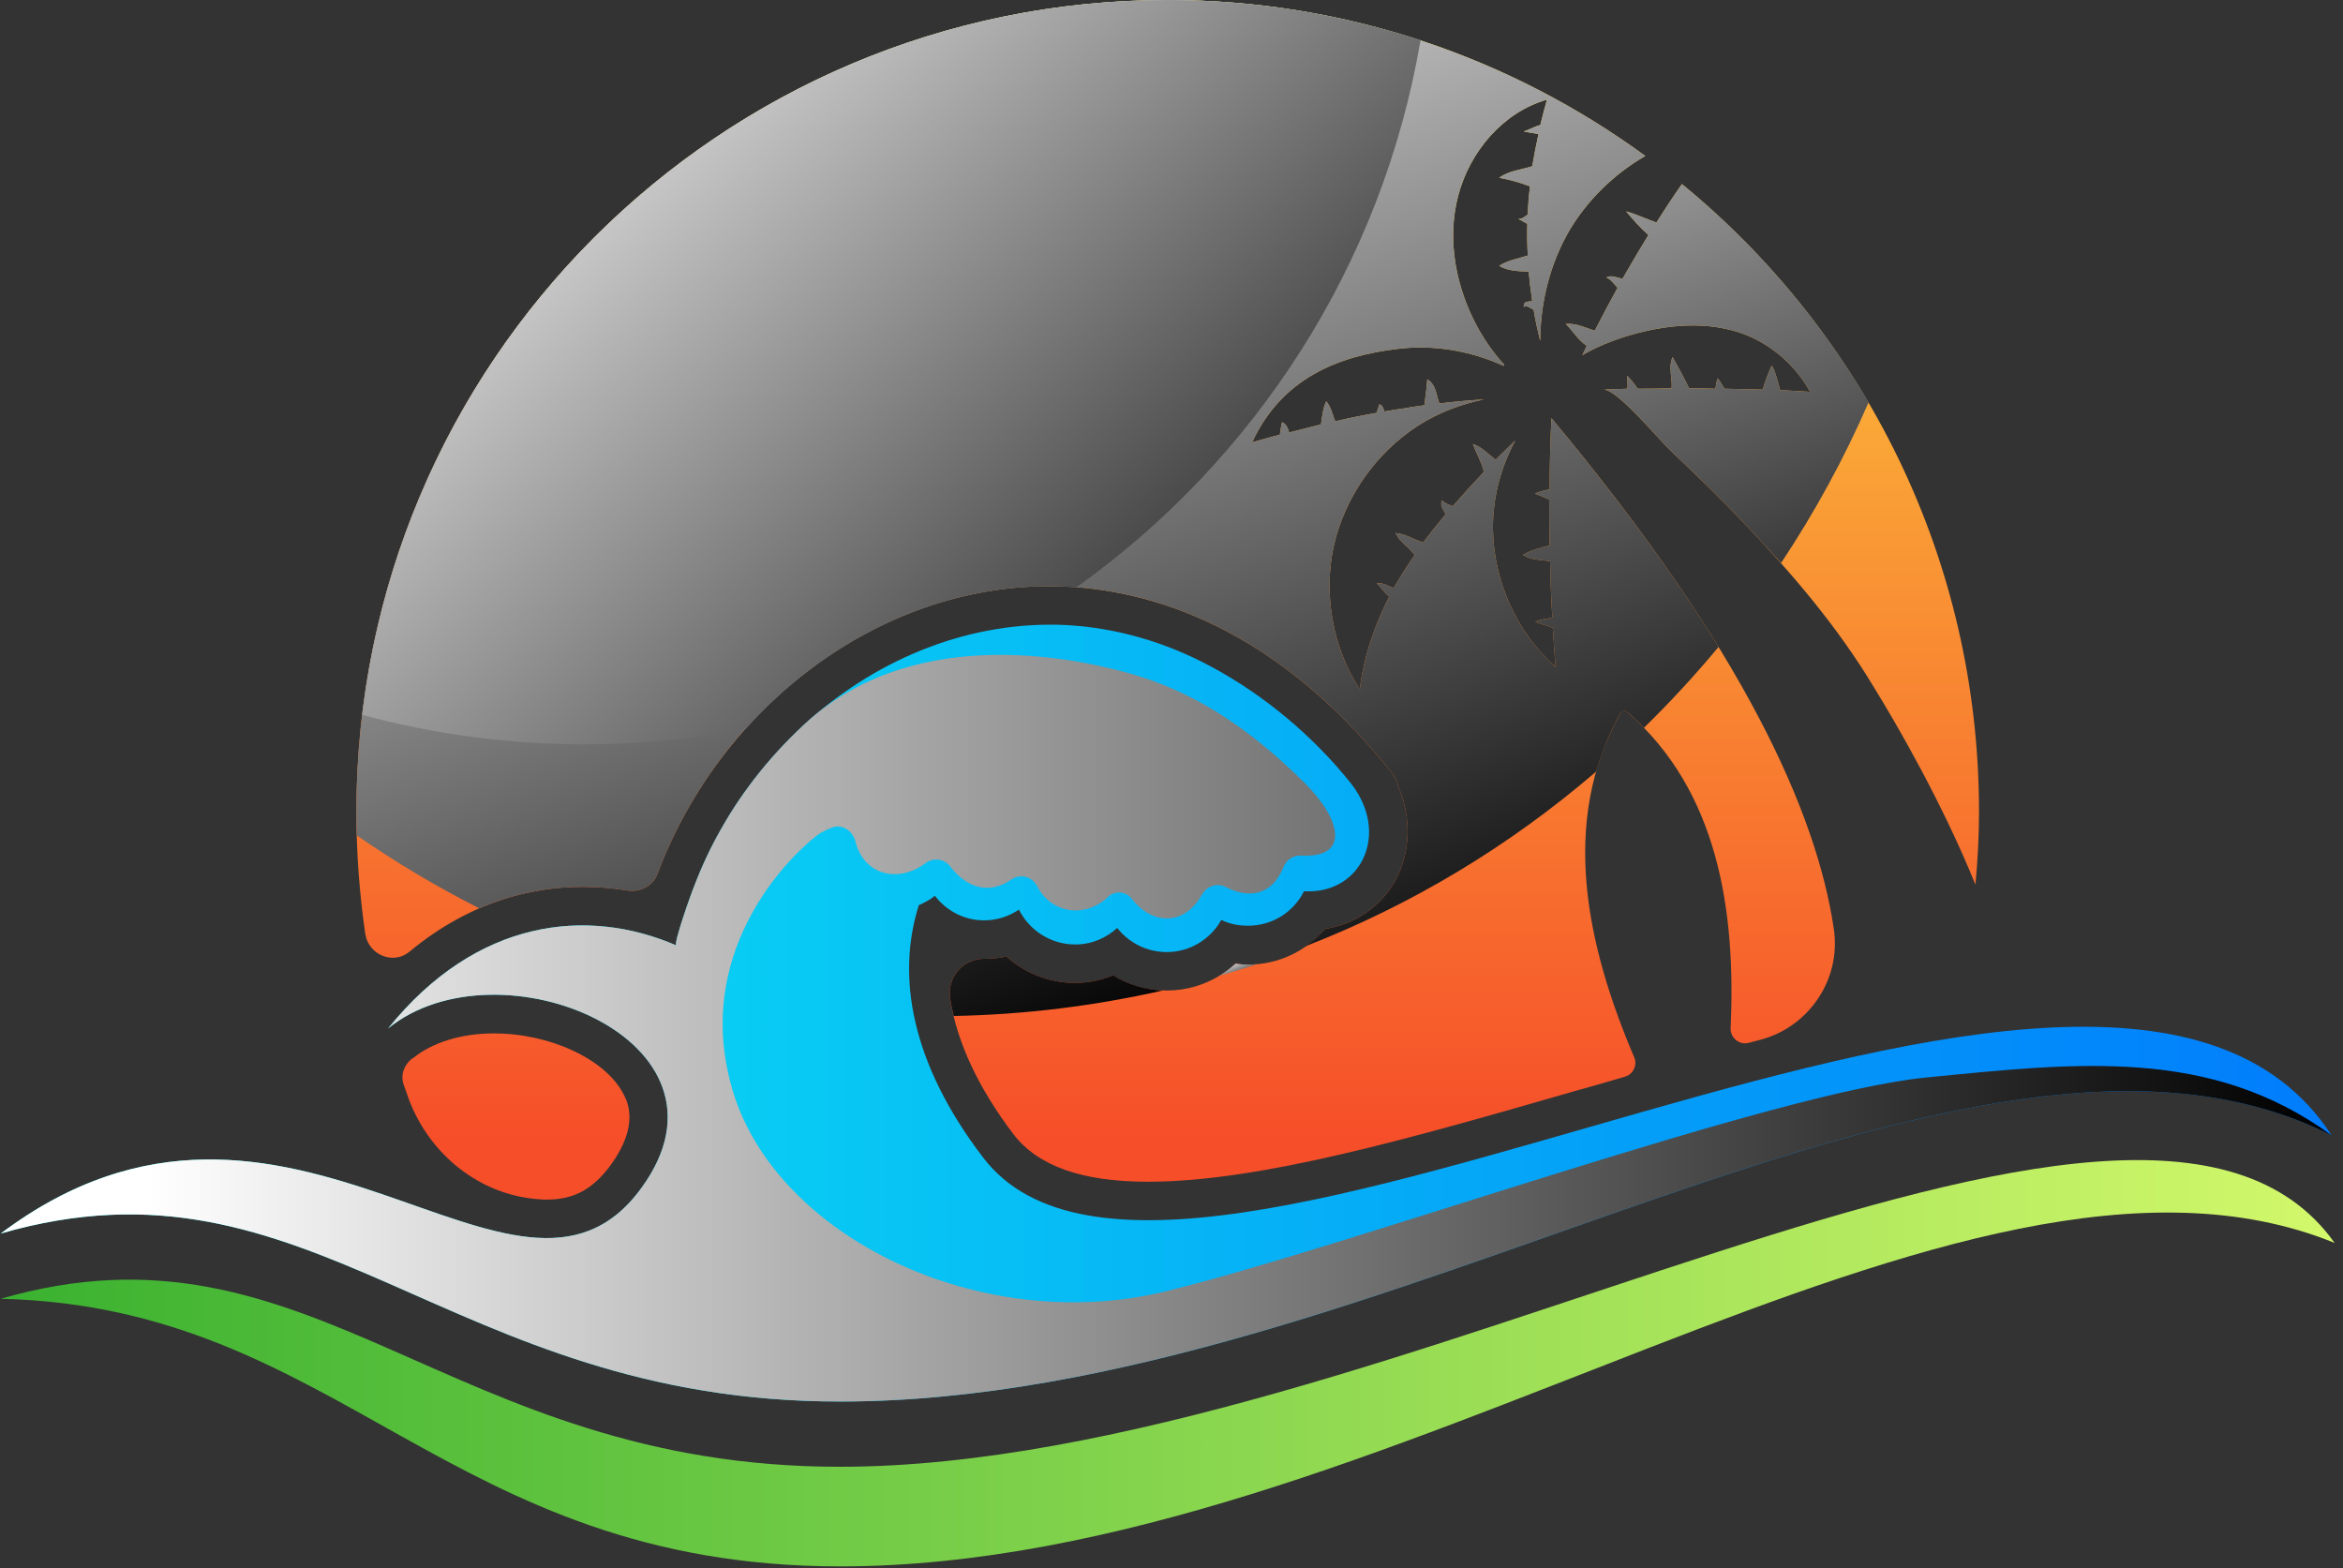 <svg width="257" height="172" viewBox="0 0 257 172" fill="none" xmlns="http://www.w3.org/2000/svg">
<rect x="0" y="0" width="257" height="172" fill="#333333" stroke="none"/>
<path d="M181.694 24.406C180.567 24.014 179.44 23.475 178.362 23.181C179.146 24.112 179.93 24.994 180.812 25.778C179.832 27.379 178.884 28.98 177.97 30.58C177.333 30.433 176.696 30.139 176.206 30.433C176.745 30.678 177.039 31.168 177.431 31.561C176.581 33.096 175.748 34.664 174.931 36.265C173.902 35.971 172.971 35.432 171.746 35.53C172.481 36.216 173.069 37.294 174.049 37.931C173.886 38.29 173.723 38.633 173.559 38.96C175.127 38.029 176.892 37.343 178.656 36.804C182.821 35.579 187.379 35.138 191.446 36.706C194.435 37.882 196.983 40.136 198.552 42.978C197.441 42.913 196.346 42.848 195.268 42.782C194.974 41.9 194.827 40.92 194.337 40.087C193.945 41.018 193.602 41.802 193.357 42.733C191.952 42.701 190.548 42.668 189.143 42.636C188.898 42.243 188.702 41.802 188.408 41.508C188.261 41.9 188.212 42.292 188.163 42.636C187.215 42.603 186.251 42.587 185.271 42.587C184.732 41.459 184.095 40.283 183.458 39.156C182.968 40.381 183.458 41.459 183.36 42.587C182.119 42.619 180.877 42.636 179.636 42.636C179.293 42.145 178.901 41.606 178.46 41.214C178.509 41.655 178.558 42.145 178.509 42.636C177.627 42.668 176.761 42.701 175.911 42.733C177.382 42.684 182.086 48.369 183.311 49.496C186.055 52.093 188.8 54.74 191.397 57.484C196.64 62.972 201.59 68.804 205.51 75.322C208.206 79.683 213.106 88.21 216.683 97.031C216.928 94.384 217.075 91.738 217.075 89.043C217.075 61.257 204.383 36.51 184.487 20.191C183.507 21.596 182.576 23.001 181.694 24.406Z" fill="url(#paint0_linear_17_4732)"/>
<path d="M256.082 136.329C234.667 106.143 152.045 160.832 92.211 160.881C48.94 160.93 34.287 132.556 0.082 142.455C37.374 143.337 48.94 171.809 92.211 171.809C152.045 171.76 214.82 119.521 256.082 136.329Z" fill="url(#paint1_linear_17_4732)"/>
<path d="M68.395 120.012C66.435 116.19 60.358 113.348 54.184 113.348C50.606 113.348 47.421 114.328 45.265 116.092C45.232 116.092 45.216 116.092 45.216 116.092C44.334 116.778 43.892 117.905 44.285 118.983C44.481 119.539 44.677 120.094 44.873 120.649C47.176 126.677 52.615 131.038 58.986 131.528C59.313 131.561 59.639 131.577 59.966 131.577C62.955 131.577 65.013 130.45 66.974 127.804C70.159 123.443 68.836 120.845 68.395 120.012Z" fill="url(#paint2_linear_17_4732)"/>
<path d="M107.843 126.969C99.855 116.531 98.336 106.975 100.786 99.282C101.424 98.988 102.012 98.694 102.551 98.253C103.776 99.87 105.736 100.948 107.941 100.948C109.362 100.948 110.685 100.507 111.764 99.772C112.891 102.026 115.243 103.594 117.938 103.594C119.702 103.594 121.319 102.908 122.545 101.781C123.819 103.398 125.779 104.427 127.984 104.427C130.532 104.427 132.786 103.006 133.963 100.899C134.845 101.34 135.825 101.536 136.903 101.536C139.598 101.536 141.901 100.017 143.028 97.763C143.224 97.763 143.42 97.763 143.616 97.763C146.263 97.763 148.664 96.341 149.693 93.793C150.771 91.049 149.938 88.109 148.125 85.855C144.009 80.709 138.618 76.201 132.835 73.113C127.935 70.467 122.496 68.85 116.909 68.556C111.813 68.311 106.618 69.193 101.865 71.006C97.062 72.819 92.652 75.564 88.78 78.945C84.909 82.424 81.577 86.492 79.028 91.049C77.918 93.009 76.954 95.067 76.137 97.224C75.892 97.763 73.834 103.545 74.177 103.692C64.425 99.478 52.272 100.752 42.569 112.807C54.673 102.957 82.165 114.13 70.355 130.302C56.682 149.119 31.592 111.631 0.082 135.3C34.287 125.401 48.94 153.775 92.211 153.726C152.045 153.677 215.604 104.378 255.739 124.519C230.943 86.296 129.111 154.853 107.843 126.969Z" fill="url(#paint3_linear_17_4732)"/>
<path d="M201.148 101.881C199.286 89.237 191.298 71.204 170.177 45.868C170.046 48.449 169.981 51.046 169.981 53.66C169.393 53.807 168.805 53.905 168.364 54.15C168.805 54.297 169.442 54.591 169.932 54.787C169.932 56.453 169.948 58.136 169.981 59.835C168.952 60.08 167.972 60.325 167.041 60.864C167.972 61.452 169.05 61.403 170.03 61.55C170.063 63.608 170.144 65.666 170.275 67.724C169.638 67.92 168.903 67.92 168.413 68.214C169.001 68.459 169.687 68.606 170.324 68.851C170.422 70.289 170.52 71.726 170.618 73.164C166.404 69.391 163.856 63.804 163.758 58.119C163.709 54.689 164.591 51.308 166.208 48.319C165.489 49.005 164.77 49.707 164.052 50.426C163.267 49.838 162.532 49.005 161.552 48.711C161.944 49.74 162.483 50.622 162.777 51.749C161.601 52.99 160.458 54.248 159.347 55.522C158.955 55.375 158.514 55.228 158.171 54.885C157.877 55.522 158.416 55.963 158.563 56.404C158.073 57.025 157.583 57.629 157.093 58.217C156.766 58.642 156.44 59.067 156.113 59.492C155.084 59.197 154.202 58.56 153.075 58.462C153.467 59.394 154.447 59.933 155.182 60.864C154.365 62.04 153.597 63.249 152.879 64.49C152.29 64.343 151.751 63.853 151.016 64C151.506 64.441 151.849 65.029 152.388 65.421C150.771 68.606 149.595 71.988 149.154 75.614C146.165 71.008 145.136 65.176 146.312 59.835C147.537 54.493 150.918 49.691 155.525 46.701C157.73 45.28 160.18 44.349 162.777 43.81C161.111 43.908 159.494 44.055 157.877 44.251C157.534 43.32 157.534 42.193 156.554 41.605C156.505 42.634 156.309 43.565 156.26 44.447C155.508 44.545 154.757 44.66 154.006 44.79C153.287 44.888 152.568 45.003 151.849 45.133C151.751 44.79 151.653 44.447 151.31 44.349C151.212 44.692 151.065 44.986 151.016 45.28C149.481 45.542 147.962 45.852 146.459 46.211C146.165 45.476 146.018 44.692 145.479 44.006C145.087 44.79 145.038 45.672 144.891 46.554C143.747 46.848 142.588 47.142 141.411 47.436C141.264 46.995 141.117 46.505 140.627 46.309C140.48 46.75 140.48 47.289 140.382 47.681C139.37 47.943 138.357 48.221 137.344 48.514C140.627 41.458 146.802 39.057 153.271 38.273C157.24 37.782 161.307 38.469 164.934 40.135L164.983 39.988C163.905 38.812 162.973 37.489 162.189 36.116C159.739 31.706 158.661 26.413 159.935 21.513C161.209 16.613 164.885 12.3 169.687 10.928C169.426 11.843 169.181 12.774 168.952 13.721C168.266 13.868 167.727 14.26 167.139 14.407C167.727 14.554 168.217 14.603 168.756 14.701C168.495 15.877 168.266 17.054 168.07 18.23C166.894 18.622 165.473 18.72 164.444 19.504C165.62 19.7 166.747 20.043 167.825 20.435C167.694 21.448 167.613 22.477 167.58 23.522C167.237 23.767 166.992 24.012 166.551 24.012C166.796 24.159 167.188 24.355 167.531 24.551C167.498 25.695 167.515 26.855 167.58 28.031C166.453 28.374 165.326 28.57 164.444 29.158C165.424 29.746 166.6 29.746 167.678 29.795C167.776 30.873 167.907 31.951 168.07 33.029C167.727 33.127 167.09 32.931 167.139 33.666C167.531 33.421 167.874 33.862 168.217 33.96C168.413 35.136 168.658 36.28 168.952 37.391C168.952 33.176 170.03 28.913 172.137 25.286C174.147 21.905 177.087 19.063 180.468 17.103C165.767 6.371 147.684 0 128.082 0C78.931 0 39.09 39.841 39.09 89.041C39.09 93.599 39.433 98.058 40.07 102.469C40.462 104.772 43.157 105.85 44.921 104.38C51.831 98.646 58.79 97.274 63.886 97.274C65.52 97.274 67.153 97.405 68.787 97.666C70.208 97.911 71.629 97.176 72.119 95.853C79.029 77.427 96.425 64.294 115.047 64.294C124.701 64.294 139.01 67.822 152.486 84.533C152.928 85.072 153.222 85.66 153.369 86.248C154.839 89.629 154.741 93.501 153.026 96.637C151.408 99.479 148.615 101.39 145.332 101.881C143.274 104.331 140.235 105.801 136.903 105.801C136.413 105.801 135.956 105.768 135.531 105.703C133.473 107.565 130.826 108.643 127.984 108.643C125.877 108.643 123.819 108.104 122.104 106.977C120.78 107.516 119.359 107.81 117.938 107.81C115.047 107.81 112.401 106.732 110.392 104.919C109.607 105.082 108.791 105.164 107.941 105.164C105.589 105.164 103.874 107.222 104.217 109.525C104.952 114.279 107.304 119.326 111.176 124.423C113.871 127.902 118.673 129.617 125.926 129.617C138.226 129.617 154.888 124.815 172.578 119.718C174.473 119.195 176.352 118.656 178.214 118.101C179.145 117.856 179.635 116.827 179.243 115.945C174.098 103.841 171.01 90.218 177.724 78.26C177.822 78.113 177.92 78.015 178.067 78.015C178.263 77.966 178.41 78.015 178.508 78.113C188.505 86.787 190.416 100.018 189.828 112.76C189.779 113.838 190.808 114.671 191.837 114.377C192.229 114.279 192.605 114.181 192.964 114.083C198.404 112.711 201.981 107.418 201.148 101.881Z" fill="url(#paint4_linear_17_4732)"/>
<path d="M103.334 19.945C105.981 20.092 108.578 21.072 110.146 22.199C110.685 22.591 111.273 22.689 111.763 22.64C111.812 22.052 111.959 21.709 112.449 22.052C112.498 22.003 112.89 22.346 112.89 22.346C112.89 22.346 113.919 20.19 117.399 20.337C120.829 20.484 126.416 15.73 126.416 15.73C126.416 15.73 119.996 24.502 114.948 23.816C114.703 23.767 114.507 23.767 114.311 23.718C114.997 24.159 116.027 24.698 117.35 25.041C117.35 25.041 115.88 27.982 114.654 27.982C113.429 27.982 109.901 26.119 109.901 26.119C109.901 26.119 111.077 24.943 111.518 23.914C110.685 24.061 109.558 24.012 108.284 23.865C105.344 23.522 95.641 16.956 95.641 16.956C95.641 16.956 100.688 19.749 103.334 19.945Z" fill="#1A1934"/>
<path d="M93.092 35.086C90.691 35.233 88.388 36.115 87.016 37.095C86.526 37.487 85.987 37.536 85.546 37.536C85.496 36.997 85.35 36.703 84.909 36.997C84.859 36.948 84.516 37.242 84.516 37.242C84.516 37.242 83.585 35.331 80.498 35.478C77.411 35.625 72.363 31.312 72.363 31.312C72.363 31.312 78.195 39.202 82.703 38.565C82.899 38.565 83.046 38.516 83.242 38.467C82.605 38.908 81.723 39.398 80.547 39.643C80.547 39.643 81.821 42.339 82.948 42.289C84.075 42.289 87.212 40.623 87.212 40.623C87.212 40.623 86.183 39.594 85.742 38.663C86.526 38.81 87.506 38.761 88.682 38.614C91.279 38.32 100.002 32.44 100.002 32.44C100.002 32.44 95.445 34.939 93.092 35.086Z" fill="#1A1934"/>
<path d="M121.468 43.222C119.459 44.055 117.744 45.427 116.813 46.702C116.47 47.143 116.078 47.388 115.637 47.486C115.49 47.045 115.294 46.8 115 47.192C114.951 47.192 114.706 47.486 114.706 47.486C114.706 47.486 113.383 46.114 110.736 47.094C108.139 48.123 102.602 45.819 102.602 45.819C102.602 45.819 109.805 50.965 113.481 49.152C113.644 49.086 113.807 49.021 113.971 48.956C113.53 49.446 112.893 50.132 111.961 50.72C111.961 50.72 113.824 52.631 114.804 52.288C115.735 51.994 117.989 49.642 117.989 49.642C117.989 49.642 116.764 49.054 116.127 48.368C116.862 48.27 117.695 47.976 118.675 47.535C120.831 46.554 126.712 39.008 126.712 39.008C126.712 39.008 123.478 42.438 121.468 43.222Z" fill="#1A1934"/>
<path d="M122.106 106.976C120.783 107.515 119.362 107.809 117.941 107.809C115.05 107.809 112.403 106.731 110.394 104.918C109.61 105.081 108.793 105.163 107.944 105.163C105.592 105.163 103.876 107.221 104.22 109.524C104.318 110.145 104.448 110.782 104.612 111.436C112.501 111.289 120.146 110.308 127.546 108.642C125.586 108.544 123.723 108.005 122.106 106.976Z" fill="url(#paint5_linear_17_4732)"/>
<path d="M133.766 107.026C135.138 106.634 136.51 106.209 137.882 105.752C137.555 105.785 137.229 105.801 136.902 105.801C136.412 105.801 135.954 105.768 135.53 105.703C134.974 106.193 134.386 106.634 133.766 107.026Z" fill="url(#paint6_linear_17_4732)"/>
<path style="mix-blend-mode:overlay" d="M184.487 20.191C183.507 21.596 182.576 23.001 181.694 24.406C180.567 24.014 179.44 23.475 178.362 23.181C179.146 24.112 179.93 24.994 180.812 25.778C179.832 27.379 178.884 28.98 177.97 30.58C177.333 30.433 176.696 30.139 176.206 30.433C176.745 30.678 177.039 31.168 177.431 31.561C176.581 33.096 175.748 34.664 174.931 36.265C173.902 35.971 172.971 35.432 171.746 35.53C172.481 36.216 173.069 37.294 174.049 37.931C173.886 38.29 173.723 38.633 173.559 38.96C175.127 38.029 176.892 37.343 178.656 36.804C182.821 35.579 187.379 35.138 191.446 36.706C194.435 37.882 196.983 40.136 198.552 42.978C197.441 42.913 196.346 42.848 195.268 42.782C194.974 41.9 194.827 40.92 194.337 40.087C193.945 41.018 193.602 41.802 193.357 42.733C191.952 42.701 190.548 42.668 189.143 42.636C188.898 42.243 188.702 41.802 188.408 41.508C188.261 41.9 188.212 42.292 188.163 42.636C187.215 42.603 186.251 42.587 185.271 42.587C184.732 41.459 184.095 40.283 183.458 39.156C182.968 40.381 183.458 41.459 183.36 42.587C182.119 42.619 180.877 42.636 179.636 42.636C179.293 42.145 178.901 41.606 178.46 41.214C178.509 41.655 178.558 42.145 178.509 42.636C177.627 42.668 176.761 42.701 175.911 42.733C177.382 42.684 182.086 48.369 183.311 49.496C186.055 52.093 188.8 54.74 191.397 57.484C192.736 58.889 194.06 60.31 195.366 61.747C199.042 56.21 202.276 50.329 204.971 44.106C199.581 34.991 192.671 26.856 184.487 20.191Z" fill="url(#paint7_linear_17_4732)"/>
<path style="mix-blend-mode:overlay" d="M169.981 53.66C169.393 53.807 168.805 53.905 168.364 54.15C168.805 54.297 169.442 54.591 169.932 54.787C169.932 56.453 169.948 58.136 169.981 59.835C168.952 60.08 167.972 60.325 167.041 60.864C167.972 61.452 169.05 61.403 170.03 61.55C170.063 63.608 170.144 65.666 170.275 67.724C169.638 67.92 168.903 67.92 168.413 68.214C169.001 68.459 169.687 68.606 170.324 68.851C170.422 70.289 170.52 71.726 170.618 73.164C166.404 69.391 163.856 63.804 163.758 58.119C163.709 54.689 164.591 51.308 166.208 48.319C165.489 49.005 164.77 49.707 164.052 50.426C163.267 49.838 162.532 49.005 161.552 48.711C161.944 49.74 162.483 50.622 162.777 51.749C161.601 52.99 160.458 54.248 159.347 55.522C158.955 55.375 158.514 55.228 158.171 54.885C157.877 55.522 158.416 55.963 158.563 56.404C158.073 57.025 157.583 57.629 157.093 58.217C156.766 58.642 156.44 59.067 156.113 59.492C155.084 59.197 154.202 58.56 153.075 58.462C153.467 59.394 154.447 59.933 155.182 60.864C154.365 62.04 153.597 63.249 152.878 64.49C152.29 64.343 151.751 63.853 151.016 64C151.506 64.441 151.849 65.029 152.388 65.421C150.771 68.606 149.595 71.988 149.154 75.614C146.165 71.008 145.136 65.176 146.312 59.835C147.537 54.493 150.918 49.691 155.525 46.701C157.73 45.28 160.18 44.349 162.777 43.81C161.111 43.908 159.494 44.055 157.877 44.251C157.534 43.32 157.534 42.193 156.554 41.605C156.505 42.634 156.309 43.565 156.26 44.447C155.508 44.545 154.757 44.66 154.006 44.79C153.287 44.888 152.568 45.003 151.849 45.133C151.751 44.79 151.653 44.447 151.31 44.349C151.212 44.692 151.065 44.986 151.016 45.28C149.481 45.542 147.962 45.852 146.459 46.211C146.165 45.476 146.018 44.692 145.479 44.006C145.087 44.79 145.038 45.672 144.891 46.554C143.747 46.848 142.588 47.142 141.411 47.436C141.264 46.995 141.117 46.505 140.627 46.309C140.48 46.75 140.48 47.289 140.382 47.681C139.37 47.943 138.357 48.221 137.344 48.514C140.627 41.458 146.802 39.057 153.271 38.273C157.24 37.782 161.307 38.469 164.934 40.135L164.983 39.988C163.905 38.812 162.973 37.489 162.189 36.116C159.739 31.706 158.661 26.413 159.935 21.513C161.209 16.613 164.885 12.3 169.687 10.928C169.426 11.843 169.181 12.774 168.952 13.721C168.266 13.868 167.727 14.26 167.139 14.407C167.727 14.554 168.217 14.603 168.756 14.701C168.495 15.877 168.266 17.054 168.07 18.23C166.894 18.622 165.473 18.72 164.444 19.504C165.62 19.7 166.747 20.043 167.825 20.435C167.694 21.448 167.613 22.477 167.58 23.522C167.237 23.767 166.992 24.012 166.551 24.012C166.796 24.159 167.188 24.355 167.531 24.551C167.498 25.695 167.515 26.855 167.58 28.031C166.453 28.374 165.326 28.57 164.444 29.158C165.424 29.746 166.6 29.746 167.678 29.795C167.776 30.873 167.907 31.951 168.07 33.029C167.727 33.127 167.09 32.931 167.139 33.666C167.531 33.421 167.874 33.862 168.217 33.96C168.413 35.136 168.658 36.28 168.952 37.391C168.952 33.176 170.03 28.913 172.137 25.286C174.147 21.905 177.087 19.063 180.468 17.103C165.767 6.371 147.684 0 128.082 0C78.931 0 39.09 39.841 39.09 89.041C39.09 89.891 39.106 90.757 39.139 91.639C43.402 94.579 47.911 97.274 52.566 99.626C56.781 97.813 60.701 97.274 63.886 97.274C65.52 97.274 67.153 97.405 68.787 97.666C70.208 97.911 71.629 97.176 72.119 95.853C79.029 77.427 96.425 64.294 115.047 64.294C124.701 64.294 139.01 67.822 152.486 84.533C152.928 85.072 153.222 85.66 153.369 86.248C154.839 89.629 154.741 93.501 153.026 96.637C151.408 99.479 148.615 101.39 145.332 101.881C144.695 102.616 144.009 103.253 143.176 103.792C154.937 99.234 165.669 92.717 175.078 84.631C175.715 82.475 176.548 80.319 177.724 78.26C177.822 78.113 177.92 78.015 178.067 78.015C178.263 77.966 178.41 78.015 178.508 78.113C179.161 78.669 179.766 79.24 180.321 79.829C183.196 77.019 185.924 74.062 188.505 70.959C183.947 63.51 177.92 55.179 170.177 45.868C170.046 48.449 169.981 51.046 169.981 53.66Z" fill="url(#paint8_linear_17_4732)"/>
<path style="mix-blend-mode:overlay" d="M155.818 4.41C147.096 1.568 137.785 0 128.082 0C82.508 0 44.97 34.254 39.727 78.407C47.518 80.514 55.653 81.642 64.131 81.642C70.158 81.642 76.039 81.054 81.772 79.975C90.348 70.371 102.403 64.294 115.047 64.294C116.027 64.294 117.007 64.343 118.036 64.441C137.638 50.475 151.604 29.109 155.818 4.41Z" fill="url(#paint9_linear_17_4732)"/>
<path style="mix-blend-mode:overlay" d="M211.194 118.197C194.385 119.863 148.174 136.671 127.935 141.621C107.647 146.619 85.105 135.691 80.352 119.569C75.598 103.495 87.898 92.763 89.957 91.391C90.349 91.162 90.757 90.966 91.182 90.803C92.309 90.313 93.534 91.097 93.828 92.273C94.759 96.047 98.581 96.88 101.522 94.674C102.355 94.037 103.58 94.184 104.217 95.017C106.128 97.517 108.627 98.105 110.979 96.439C111.96 95.802 113.234 96.145 113.773 97.223C115.439 100.359 119.212 100.653 121.564 98.35C122.299 97.664 123.476 97.762 124.113 98.546C126.318 101.437 129.895 101.633 131.855 98.105C132.394 97.174 133.522 96.782 134.502 97.321C137.001 98.595 139.549 98.203 140.774 95.115C141.068 94.332 141.852 93.792 142.734 93.841C148.125 94.135 147.096 89.872 143.175 85.952C138.226 81.002 132.835 77.033 126.71 74.779C126.71 74.779 126.122 74.534 125.142 74.24C125.011 74.207 124.864 74.158 124.701 74.093C118.82 72.328 101.031 68.212 88.78 78.944C84.909 82.423 81.577 86.491 79.028 91.048C77.918 93.008 76.954 95.067 76.137 97.223C75.892 97.762 73.834 103.544 74.177 103.691C64.425 99.477 52.272 100.751 42.569 112.806C54.673 102.956 82.165 114.129 70.355 130.301C56.682 149.119 31.592 111.63 0.082 135.299C34.287 125.4 48.94 153.774 92.211 153.725C152.045 153.676 215.604 104.377 255.739 124.518C242.508 114.864 227.953 116.531 211.194 118.197Z" fill="url(#paint10_linear_17_4732)"/>
<defs>
<linearGradient id="paint0_linear_17_4732" x1="259.546" y1="1.019" x2="259.546" y2="125.124" gradientUnits="userSpaceOnUse">
<stop stop-color="#FCDA3F"/>
<stop offset="1" stop-color="#F64E29"/>
</linearGradient>
<linearGradient id="paint1_linear_17_4732" x1="256.58" y1="171.792" x2="-1.651" y2="171.792" gradientUnits="userSpaceOnUse">
<stop stop-color="#D3F86B"/>
<stop offset="1" stop-color="#39B130"/>
</linearGradient>
<linearGradient id="paint2_linear_17_4732" x1="63.26" y1="1.018" x2="63.26" y2="125.122" gradientUnits="userSpaceOnUse">
<stop stop-color="#FCDA3F"/>
<stop offset="1" stop-color="#F64E29"/>
</linearGradient>
<linearGradient id="paint3_linear_17_4732" x1="10.952" y1="68.529" x2="257.479" y2="68.529" gradientUnits="userSpaceOnUse">
<stop stop-color="#0BECF0"/>
<stop offset="1" stop-color="#017BFC"/>
</linearGradient>
<linearGradient id="paint4_linear_17_4732" x1="171.953" y1="1.018" x2="171.953" y2="125.122" gradientUnits="userSpaceOnUse">
<stop stop-color="#FCDA3F"/>
<stop offset="1" stop-color="#F64E29"/>
</linearGradient>
<linearGradient id="paint5_linear_17_4732" x1="67.502" y1="-21.962" x2="120.988" y2="115.737" gradientUnits="userSpaceOnUse">
<stop stop-color="white"/>
<stop offset="1"/>
</linearGradient>
<linearGradient id="paint6_linear_17_4732" x1="135.741" y1="104.942" x2="136.724" y2="107.47" gradientUnits="userSpaceOnUse">
<stop stop-color="white"/>
<stop offset="1"/>
</linearGradient>
<linearGradient id="paint7_linear_17_4732" x1="192.489" y1="-39.72" x2="235.386" y2="77.603" gradientUnits="userSpaceOnUse">
<stop stop-color="white"/>
<stop offset="1"/>
</linearGradient>
<linearGradient id="paint8_linear_17_4732" x1="135.686" y1="-36.441" x2="189.963" y2="103.293" gradientUnits="userSpaceOnUse">
<stop stop-color="white"/>
<stop offset="1"/>
</linearGradient>
<linearGradient id="paint9_linear_17_4732" x1="89.237" y1="-39.098" x2="182.795" y2="59.104" gradientUnits="userSpaceOnUse">
<stop stop-color="white"/>
<stop offset="1"/>
</linearGradient>
<linearGradient id="paint10_linear_17_4732" x1="16.071" y1="71.845" x2="254.578" y2="71.845" gradientUnits="userSpaceOnUse">
<stop stop-color="white"/>
<stop offset="1"/>
</linearGradient>
</defs>
</svg>
